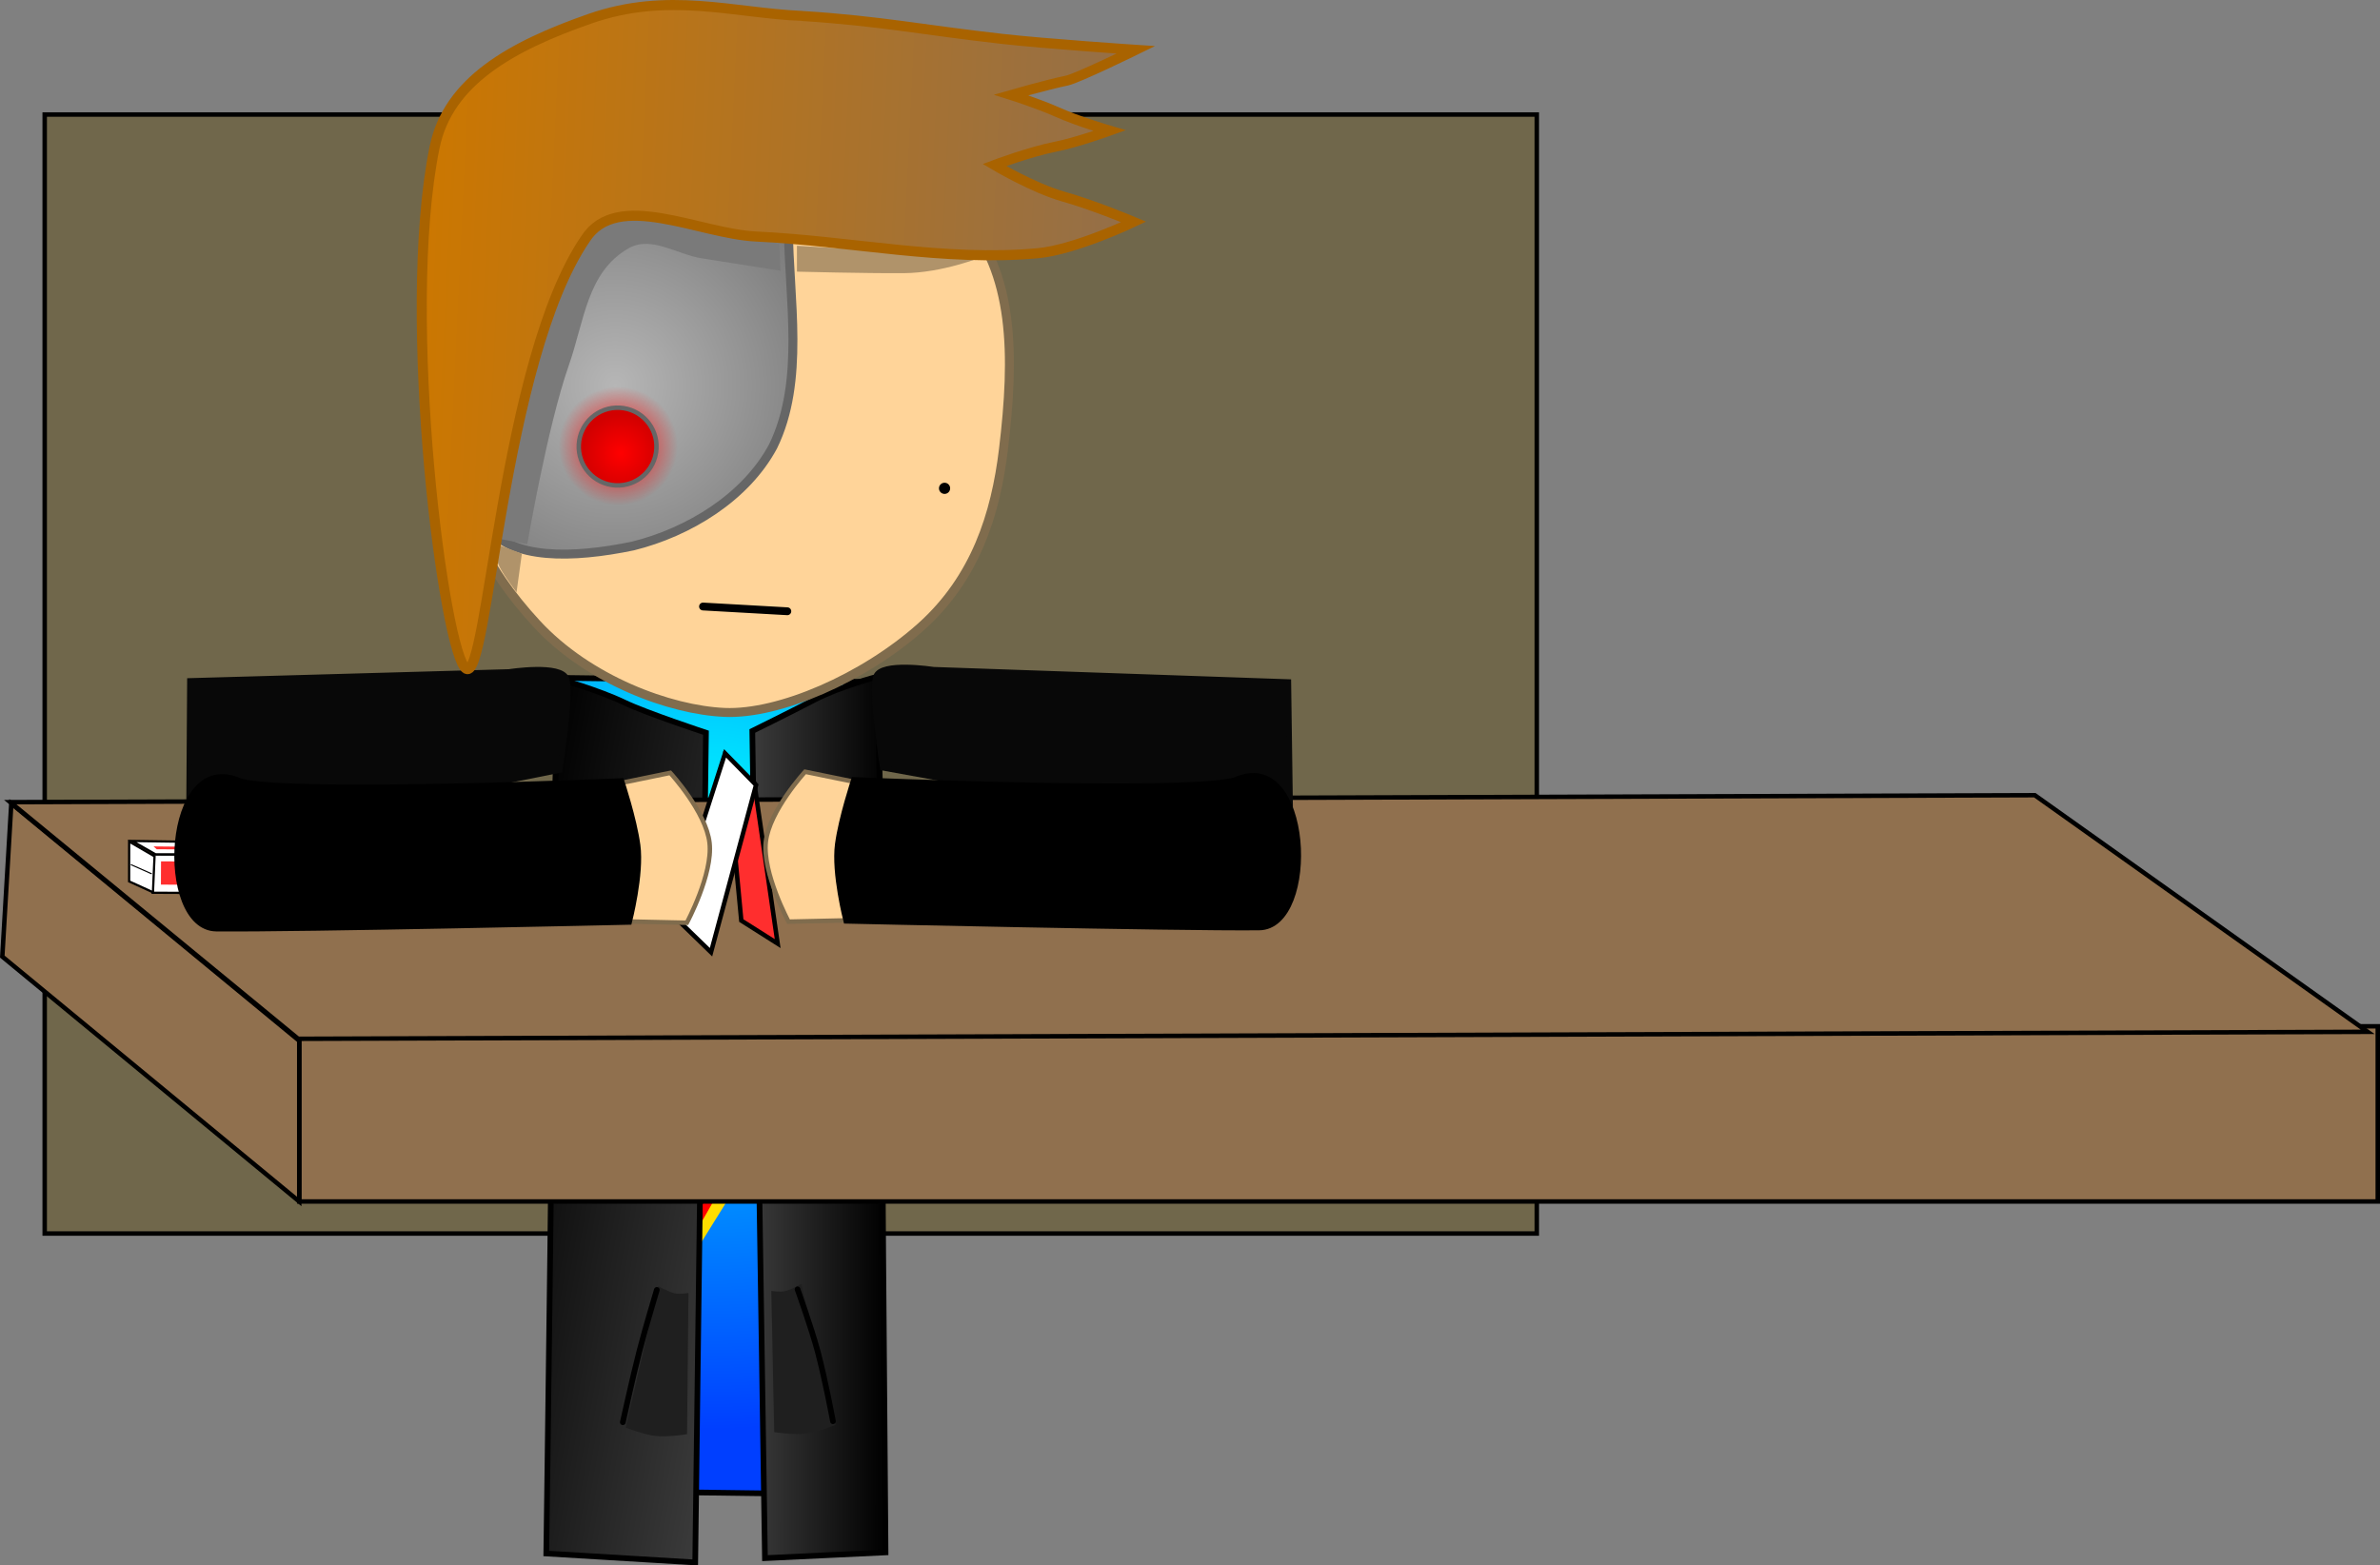 <svg version="1.1" xmlns="http://www.w3.org/2000/svg" xmlns:xlink="http://www.w3.org/1999/xlink" width="1064.504" height="700.226" viewBox="0,0,1064.504,700.226"><rect x="0" y="0" width="1064.504" height="700.226" fill="#808080" stroke="none"/><defs><radialGradient cx="227.287" cy="260.365" r="257.503" gradientUnits="userSpaceOnUse" id="color-1"><stop offset="0" stop-color="#00ffff"/><stop offset="1" stop-color="#003fff"/></radialGradient><linearGradient x1="245.229" y1="377.918" x2="305.037" y2="377.954" gradientUnits="userSpaceOnUse" id="color-2"><stop offset="0" stop-color="#3b3b3b"/><stop offset="1" stop-color="#000000"/></linearGradient><linearGradient x1="124.995" y1="372.295" x2="252.03" y2="394.709" gradientUnits="userSpaceOnUse" id="color-3"><stop offset="0" stop-color="#000000"/><stop offset="1" stop-color="#3b3b3b"/></linearGradient><radialGradient cx="183.998" cy="50.91" r="137.627" gradientUnits="userSpaceOnUse" id="color-4"><stop offset="0" stop-color="#b6b6b6"/><stop offset="1" stop-color="#666666"/></radialGradient><radialGradient cx="185.371" cy="78.007" r="26.606" gradientUnits="userSpaceOnUse" id="color-5"><stop offset="0" stop-color="#ff0000"/><stop offset="1" stop-color="#ff0000" stop-opacity="0"/></radialGradient><radialGradient cx="186.563" cy="81.22" r="17.386" gradientUnits="userSpaceOnUse" id="color-6"><stop offset="0" stop-color="#ff0000"/><stop offset="1" stop-color="#d20000"/></radialGradient><linearGradient x1="100.389" y1="-122.347" x2="416.857" y2="-107.207" gradientUnits="userSpaceOnUse" id="color-7"><stop offset="0" stop-color="#cc7700"/><stop offset="1" stop-color="#946f48"/></linearGradient></defs><g transform="translate(91.153,121.49)"><g data-paper-data="{&quot;isPaintingLayer&quot;:true}" fill-rule="nonzero" stroke-linejoin="miter" stroke-miterlimit="10" stroke-dasharray="" stroke-dashoffset="0" style="mix-blend-mode: normal"><path d="M-71.16,430.262v-500.523h667.364v500.523z" data-paper-data="{&quot;origPos&quot;:null}" fill="#70674b" stroke="#000000" stroke-width="2" stroke-linecap="butt"/><path d="M281.938,212.217c0,0 7.893,41.542 16.917,66.673c9.024,25.13 6.989,45.753 20.587,72.894c0.023,0.045 -50.807,-0.65 -50.807,-0.65c0,0 -9.847,-101.587 -36.536,-103.727c-10.466,-1.117 -10.371,27.621 -10.024,46.94c0.347,19.319 6.85,57.178 6.85,57.178l-52.649,0.891c0,0 -3.838,-36.965 -6.941,-60.46c-3.103,-23.495 -6.951,-82.939 -6.951,-82.939z" data-paper-data="{&quot;origPos&quot;:null,&quot;index&quot;:null}" fill="#333333" stroke="#000000" stroke-width="2.5" stroke-linecap="butt"/><g data-paper-data="{&quot;origPos&quot;:null}" stroke="#000000"><path d="M161.298,181.741l135.377,1.78l-1.695,363.562l-133.18,-1.779z" data-paper-data="{&quot;origPos&quot;:null,&quot;index&quot;:null,&quot;origRot&quot;:0}" id="ID0.9171315478160977" fill="url(#color-1)" stroke-width="2.543" stroke-linecap="butt"/><g data-paper-data="{&quot;origPos&quot;:null,&quot;index&quot;:null,&quot;origRot&quot;:0}" stroke-width="0" stroke-linecap="butt"><path d="M230.18,382.028l-12.05,0.188l17.477,-54.502l-13.504,1.419l13.361,-45.033l43.034,-1.339l-15.173,34.113l9.227,-0.501l-17.623,52.051l8.05,0.739l-50.647,81.439z" data-paper-data="{&quot;index&quot;:null,&quot;origPos&quot;:null}" fill="#ffde00"/><path d="M226.549,373.837l-12.05,0.188l17.477,-54.502l-13.504,1.419l13.361,-45.033l43.034,-1.339l-15.173,34.113l9.227,-0.501l-17.623,52.051l8.05,0.739l-47.011,82.124z" data-paper-data="{&quot;index&quot;:null,&quot;origPos&quot;:null}" fill="#ff0000"/><path d="M219.276,373.15l-12.05,0.188l17.477,-54.502l-13.504,1.419l13.361,-45.033l43.034,-1.339l-15.173,34.113l9.227,-0.501l-17.623,52.051l8.05,0.739l-39.735,78.034z" data-paper-data="{&quot;index&quot;:null,&quot;origPos&quot;:null}" fill="#000000"/></g><path d="M245.333,205.474c0,0 16.976,-8.339 27.842,-14.028c10.882,-5.697 27.881,-10.205 27.881,-10.205c0,0 1.668,55.578 1.677,62.481c0.103,78.938 2.187,329.165 2.187,329.165l-53.932,2.57z" data-paper-data="{&quot;origPos&quot;:null,&quot;index&quot;:null,&quot;origRot&quot;:0}" id="ID0.5423141438513994" fill="url(#color-2)" stroke-width="2.543" stroke-linecap="round"/><path d="M219.798,577.387l-66.612,-4.002c0,0 3.454,-249.044 3.649,-327.982c0.017,-6.903 1.719,-63.303 1.719,-63.303c0,0 18.013,5.089 29.541,10.632c9.783,4.703 36.504,13.52 36.504,13.52z" data-paper-data="{&quot;origPos&quot;:null,&quot;index&quot;:null,&quot;origRot&quot;:0}" id="ID0.5423141438513994" fill="url(#color-3)" stroke-width="2.543" stroke-linecap="round"/><path d="M269.099,519.766c-5.445,0.641 -13.964,-0.669 -13.964,-0.669l-1.3,-63.17c0,0 3.784,0.656 6.201,0.09c2.837,-0.665 7.262,-3.244 7.262,-3.244l15.261,63.095c0,0 -8.203,3.278 -13.46,3.897z" data-paper-data="{&quot;origPos&quot;:null,&quot;index&quot;:null,&quot;origRot&quot;:0}" fill="#1f1f1f" stroke-width="0" stroke-linecap="butt"/><path d="M265.565,455.206c0,0 6.147,17.106 9,27.732c3.331,12.407 6.844,31.285 6.844,31.285" data-paper-data="{&quot;origPos&quot;:null,&quot;origRot&quot;:0,&quot;index&quot;:null}" fill="none" stroke-width="2.543" stroke-linecap="round"/><path d="M188.691,517.082l14.587,-63.255c0,0 4.452,2.532 7.296,3.166c2.423,0.54 6.2,-0.156 6.2,-0.156l-0.625,63.18c0,0 -8.505,1.401 -13.956,0.818c-5.264,-0.563 -13.501,-3.753 -13.501,-3.753z" data-paper-data="{&quot;origPos&quot;:null,&quot;origRot&quot;:0}" fill="#1f1f1f" stroke-width="0" stroke-linecap="butt"/><path d="M187.413,514.666c0,0 4.271,-19.515 7.469,-31.956c2.739,-10.655 7.743,-27.226 7.743,-27.226" data-paper-data="{&quot;origPos&quot;:null,&quot;origRot&quot;:0}" fill="none" stroke-width="2.543" stroke-linecap="round"/></g><path d="M42.685,415.93v-78.364h929.667v78.364z" data-paper-data="{&quot;origPos&quot;:null}" fill="#90704e" stroke="#000000" stroke-width="2" stroke-linecap="butt"/><path d="M-90.124,306.397l4.025,-68.458l128.785,106.11v71.881z" data-paper-data="{&quot;origPos&quot;:null}" fill="#90704e" stroke="#000000" stroke-width="2" stroke-linecap="butt"/><path d="M42.205,343.161l-128.785,-105.853l905.519,-3.113l148.908,105.853z" data-paper-data="{&quot;origPos&quot;:null}" fill="#90704e" stroke="#000000" stroke-width="2" stroke-linecap="butt"/><g data-paper-data="{&quot;origRot&quot;:0,&quot;origPos&quot;:null,&quot;index&quot;:null}" stroke="#000000"><path d="M-22.883,277.828l0.079,-17.141l68.425,0.314l-0.079,17.141z" data-paper-data="{&quot;origPos&quot;:null}" fill="#ffffff" stroke-width="1" stroke-linecap="butt"/><path d="M-33.397,272.761l0.012,-17.814l11.351,6.599l-0.706,16.072z" data-paper-data="{&quot;origPos&quot;:null}" fill="#ffffff" stroke-width="1" stroke-linecap="butt"/><path d="M-21.609,260.633l-10.44,-5.961l66.877,0.972l9.32,5.139z" data-paper-data="{&quot;origPos&quot;:null}" fill="#ffffff" stroke-width="1" stroke-linecap="butt"/><path d="M-19.177,274.192l0.048,-10.397l60.979,0.28l-0.048,10.397z" data-paper-data="{&quot;origPos&quot;:null}" fill="#ff2e2e" stroke-width="0" stroke-linecap="butt"/><path d="M-21.072,258.376l-1.399,-1.271l55.076,0.534l2.525,0.995z" data-paper-data="{&quot;origPos&quot;:null}" fill="#ff2e2e" stroke-width="0" stroke-linecap="butt"/><path d="M-23.463,269.294l-8.974,-3.975" data-paper-data="{&quot;origPos&quot;:null}" fill="none" stroke-width="0.5" stroke-linecap="round"/></g><path d="M-6.682,255.936l0.501,-72.832l142.732,-3.997c0,0 23.31,-3.677 25.614,3.003c2.304,6.68 -3.003,40.793 -3.003,40.793z" data-paper-data="{&quot;origPos&quot;:null}" fill="#080808" stroke="#080808" stroke-width="2.543" stroke-linecap="butt"/><path d="M303.703,221.897c0,0 -5.307,-34.113 -3.003,-40.793c2.304,-6.68 25.614,-3.003 25.614,-3.003l158.747,5.505l1.003,71.324z" data-paper-data="{&quot;origPos&quot;:null,&quot;index&quot;:null}" fill="#080808" stroke="#080808" stroke-width="2.543" stroke-linecap="butt"/><path d="M240.406,290.275l-6.901,-73.25l12.739,11.805l10.426,71.747z" data-paper-data="{&quot;origPos&quot;:null,&quot;origRot&quot;:0,&quot;index&quot;:null}" fill="#ff2e2e" stroke="#000000" stroke-width="2" stroke-linecap="butt"/><path d="M261.536,290.76c0,0 -11.704,-21.723 -10.162,-35.674c1.543,-13.95 17.577,-31.376 17.577,-31.376l63.893,13.102l-11.798,52.64z" data-paper-data="{&quot;origRot&quot;:0,&quot;origPos&quot;:null,&quot;index&quot;:null}" fill="#ffd499" stroke="#806c4d" stroke-width="2" stroke-linecap="butt"/><path d="M461.154,227.517c33.89,-15.546 37.258,65.586 10.833,65.845c-37.448,0.368 -184.636,-2.995 -184.636,-2.995c0,0 -5.511,-21.321 -3.764,-34.256c1.619,-11.988 7.208,-28.728 7.208,-28.728c0,0 146.67,6.316 170.359,0.134z" data-paper-data="{&quot;origPos&quot;:null,&quot;index&quot;:null,&quot;origRot&quot;:0}" id="ID0.5423141438513994" fill="#000000" stroke="#000000" stroke-width="2.543" stroke-linecap="round"/><path d="M209.847,287.92l23.3,-72.443l13.86,14.16l-20.145,74.794z" data-paper-data="{&quot;origPos&quot;:null,&quot;origRot&quot;:0,&quot;index&quot;:null}" fill="#ffffff" stroke="#000000" stroke-width="2" stroke-linecap="butt"/><path d="M156.539,289.95l-11.798,-52.64l63.893,-13.102c0,0 16.034,17.426 17.577,31.376c1.543,13.95 -10.162,35.674 -10.162,35.674z" data-paper-data="{&quot;origRot&quot;:0,&quot;origPos&quot;:null,&quot;index&quot;:null}" fill="#ffd499" stroke="#806c4d" stroke-width="2" stroke-linecap="butt"/><path d="M16.432,228.016c23.69,6.182 170.359,-0.134 170.359,-0.134c0,0 5.589,16.74 7.208,28.728c1.747,12.935 -3.764,34.256 -3.764,34.256c0,0 -147.188,3.363 -184.636,2.995c-26.425,-0.26 -23.057,-81.391 10.833,-65.845z" data-paper-data="{&quot;origPos&quot;:null,&quot;index&quot;:null,&quot;origRot&quot;:0}" id="ID0.5423141438513994" fill="#000000" stroke="#000000" stroke-width="2.543" stroke-linecap="round"/><path d="M245.697,-68.831c37.251,1.776 70.292,18.288 93.579,43.529c23.288,25.244 23.448,62.85 18.378,104.872c-3.493,28.953 -12.505,57.505 -36.896,79.337c-25.6,22.911 -63.481,39.313 -87.832,38.263c-24.35,-1.05 -60.801,-14.453 -84.089,-39.694c-23.288,-25.245 -37.191,-52.636 -35.429,-89.328c1.762,-36.693 9.367,-79.636 34.967,-102.55c25.6,-22.911 60.071,-36.204 97.322,-34.428z" data-paper-data="{&quot;origPos&quot;:null,&quot;origRot&quot;:0}" id="ID0.7719937418587506" fill="#ffd499" stroke="#806c4d" stroke-width="4" stroke-linecap="butt"/><path d="M253.709,-61.196c13.982,1.179 7.634,27.387 7.74,41.417c0.238,31.777 7.52,68.592 -6.847,97.968c-12.22,22.786 -37.684,38.349 -62.62,44.532c-26.984,5.622 -54.869,6.188 -65.167,-8.882c-16.693,-44.93 -2.573,-108.228 28.135,-146.095c26.83,-30.854 58.101,-32.35 98.759,-28.941z" data-paper-data="{&quot;origPos&quot;:null,&quot;origRot&quot;:0}" id="ID0.479907026514411" fill="url(#color-4)" stroke="#666666" stroke-width="4" stroke-linecap="round"/><path d="M260.998,151.924l-37.714,-2.122" data-paper-data="{&quot;origPos&quot;:null,&quot;index&quot;:null,&quot;origRot&quot;:0}" fill="none" stroke="#000000" stroke-width="3.5" stroke-linecap="round"/><path d="M158.807,76.513c0.825,-14.671 13.388,-25.895 28.059,-25.07c14.671,0.825 25.895,13.388 25.07,28.059c-0.825,14.671 -13.388,25.895 -28.059,25.07c-14.671,-0.825 -25.895,-13.388 -25.07,-28.059z" data-paper-data="{&quot;origPos&quot;:null,&quot;origRot&quot;:0}" fill="url(#color-5)" stroke="none" stroke-width="0" stroke-linecap="butt"/><path d="M167.734,77.279c0.539,-9.587 8.748,-16.922 18.335,-16.382c9.587,0.539 16.922,8.748 16.382,18.335c-0.539,9.587 -8.748,16.922 -18.335,16.382c-9.587,-0.539 -16.922,-8.748 -16.382,-18.335z" data-paper-data="{&quot;origPos&quot;:null,&quot;origRot&quot;:0}" fill="url(#color-6)" stroke="#666666" stroke-width="2" stroke-linecap="butt"/><path d="M123.537,117.842c0,0 11.865,-55.7 24.237,-91.787c8.182,-23.864 28.368,-60.732 28.368,-60.732l81.251,22.287l0.56,11.991c0,0 -22.633,-3.532 -35.11,-5.521c-11.53,-1.839 -22.751,-10.29 -32.881,-4.484c-18.55,10.633 -19.676,32.309 -26.752,52.485c-9.561,27.26 -18.529,79.863 -18.529,79.863z" data-paper-data="{&quot;origRot&quot;:0,&quot;origPos&quot;:null}" fill="#7a7a7a" stroke="none" stroke-width="0" stroke-linecap="butt"/><path d="M265.302,-0.015l-0.01,-11.553l82.733,4.999c0,0 -17.562,7.17 -35.066,7.269c-17.634,0.099 -46.997,-0.664 -46.997,-0.664z" data-paper-data="{&quot;origPos&quot;:null,&quot;origRot&quot;:0}" fill="#b0936a" stroke="none" stroke-width="0" stroke-linecap="butt"/><path d="M129.222,121.252l13.039,4.926l-2.378,17.241c0,0 -5.468,-7.105 -7.47,-11.104c-2.148,-4.291 -3.191,-11.063 -3.191,-11.063z" data-paper-data="{&quot;origPos&quot;:null,&quot;origRot&quot;:0}" fill="#b0936a" stroke="none" stroke-width="0" stroke-linecap="butt"/><path d="M267.642,-114.346c34.974,2.241 54.462,6.315 89.288,10.234c20.165,2.269 59.956,4.91 59.956,4.91c0,0 -26.108,12.78 -30.912,13.769c-8.91,1.836 -24.873,6.435 -24.873,6.435c0,0 12.174,3.854 20.697,7.674c9.163,4.106 23.368,8.267 23.368,8.267c0,0 -14.825,5.341 -24.108,7.157c-11.597,2.269 -27.43,8.229 -27.43,8.229c0,0 17.506,10.381 31.021,14.178c13.592,3.819 31.271,11.263 31.271,11.263c0,0 -26.184,12.465 -42.785,13.995c-41.872,3.864 -84.058,-5.494 -126.053,-7.457c-25.602,-1.199 -62.226,-20.988 -76.405,1.097c-37.159,54.495 -43.557,197.562 -53.237,192.296c-9.68,-5.266 -29.846,-156.961 -14.208,-233.355c6.048,-29.523 34.386,-45.228 69.428,-57.454c35.042,-12.225 63.858,-2.637 94.985,-1.239z" data-paper-data="{&quot;origPos&quot;:null,&quot;origRot&quot;:0}" id="ID0.5302143599838018" fill="url(#color-7)" stroke="#a96300" stroke-width="4.5" stroke-linecap="round"/><path d="M328.824,97.007c-0.04,-1.38 1.046,-2.531 2.426,-2.572c1.38,-0.04 2.531,1.046 2.572,2.426c0.04,1.38 -1.046,2.531 -2.426,2.572c-1.38,0.04 -2.531,-1.046 -2.572,-2.426z" data-paper-data="{&quot;origPos&quot;:null,&quot;origRot&quot;:0}" fill="#000000" stroke="none" stroke-width="0.5" stroke-linecap="butt"/></g></g></svg>